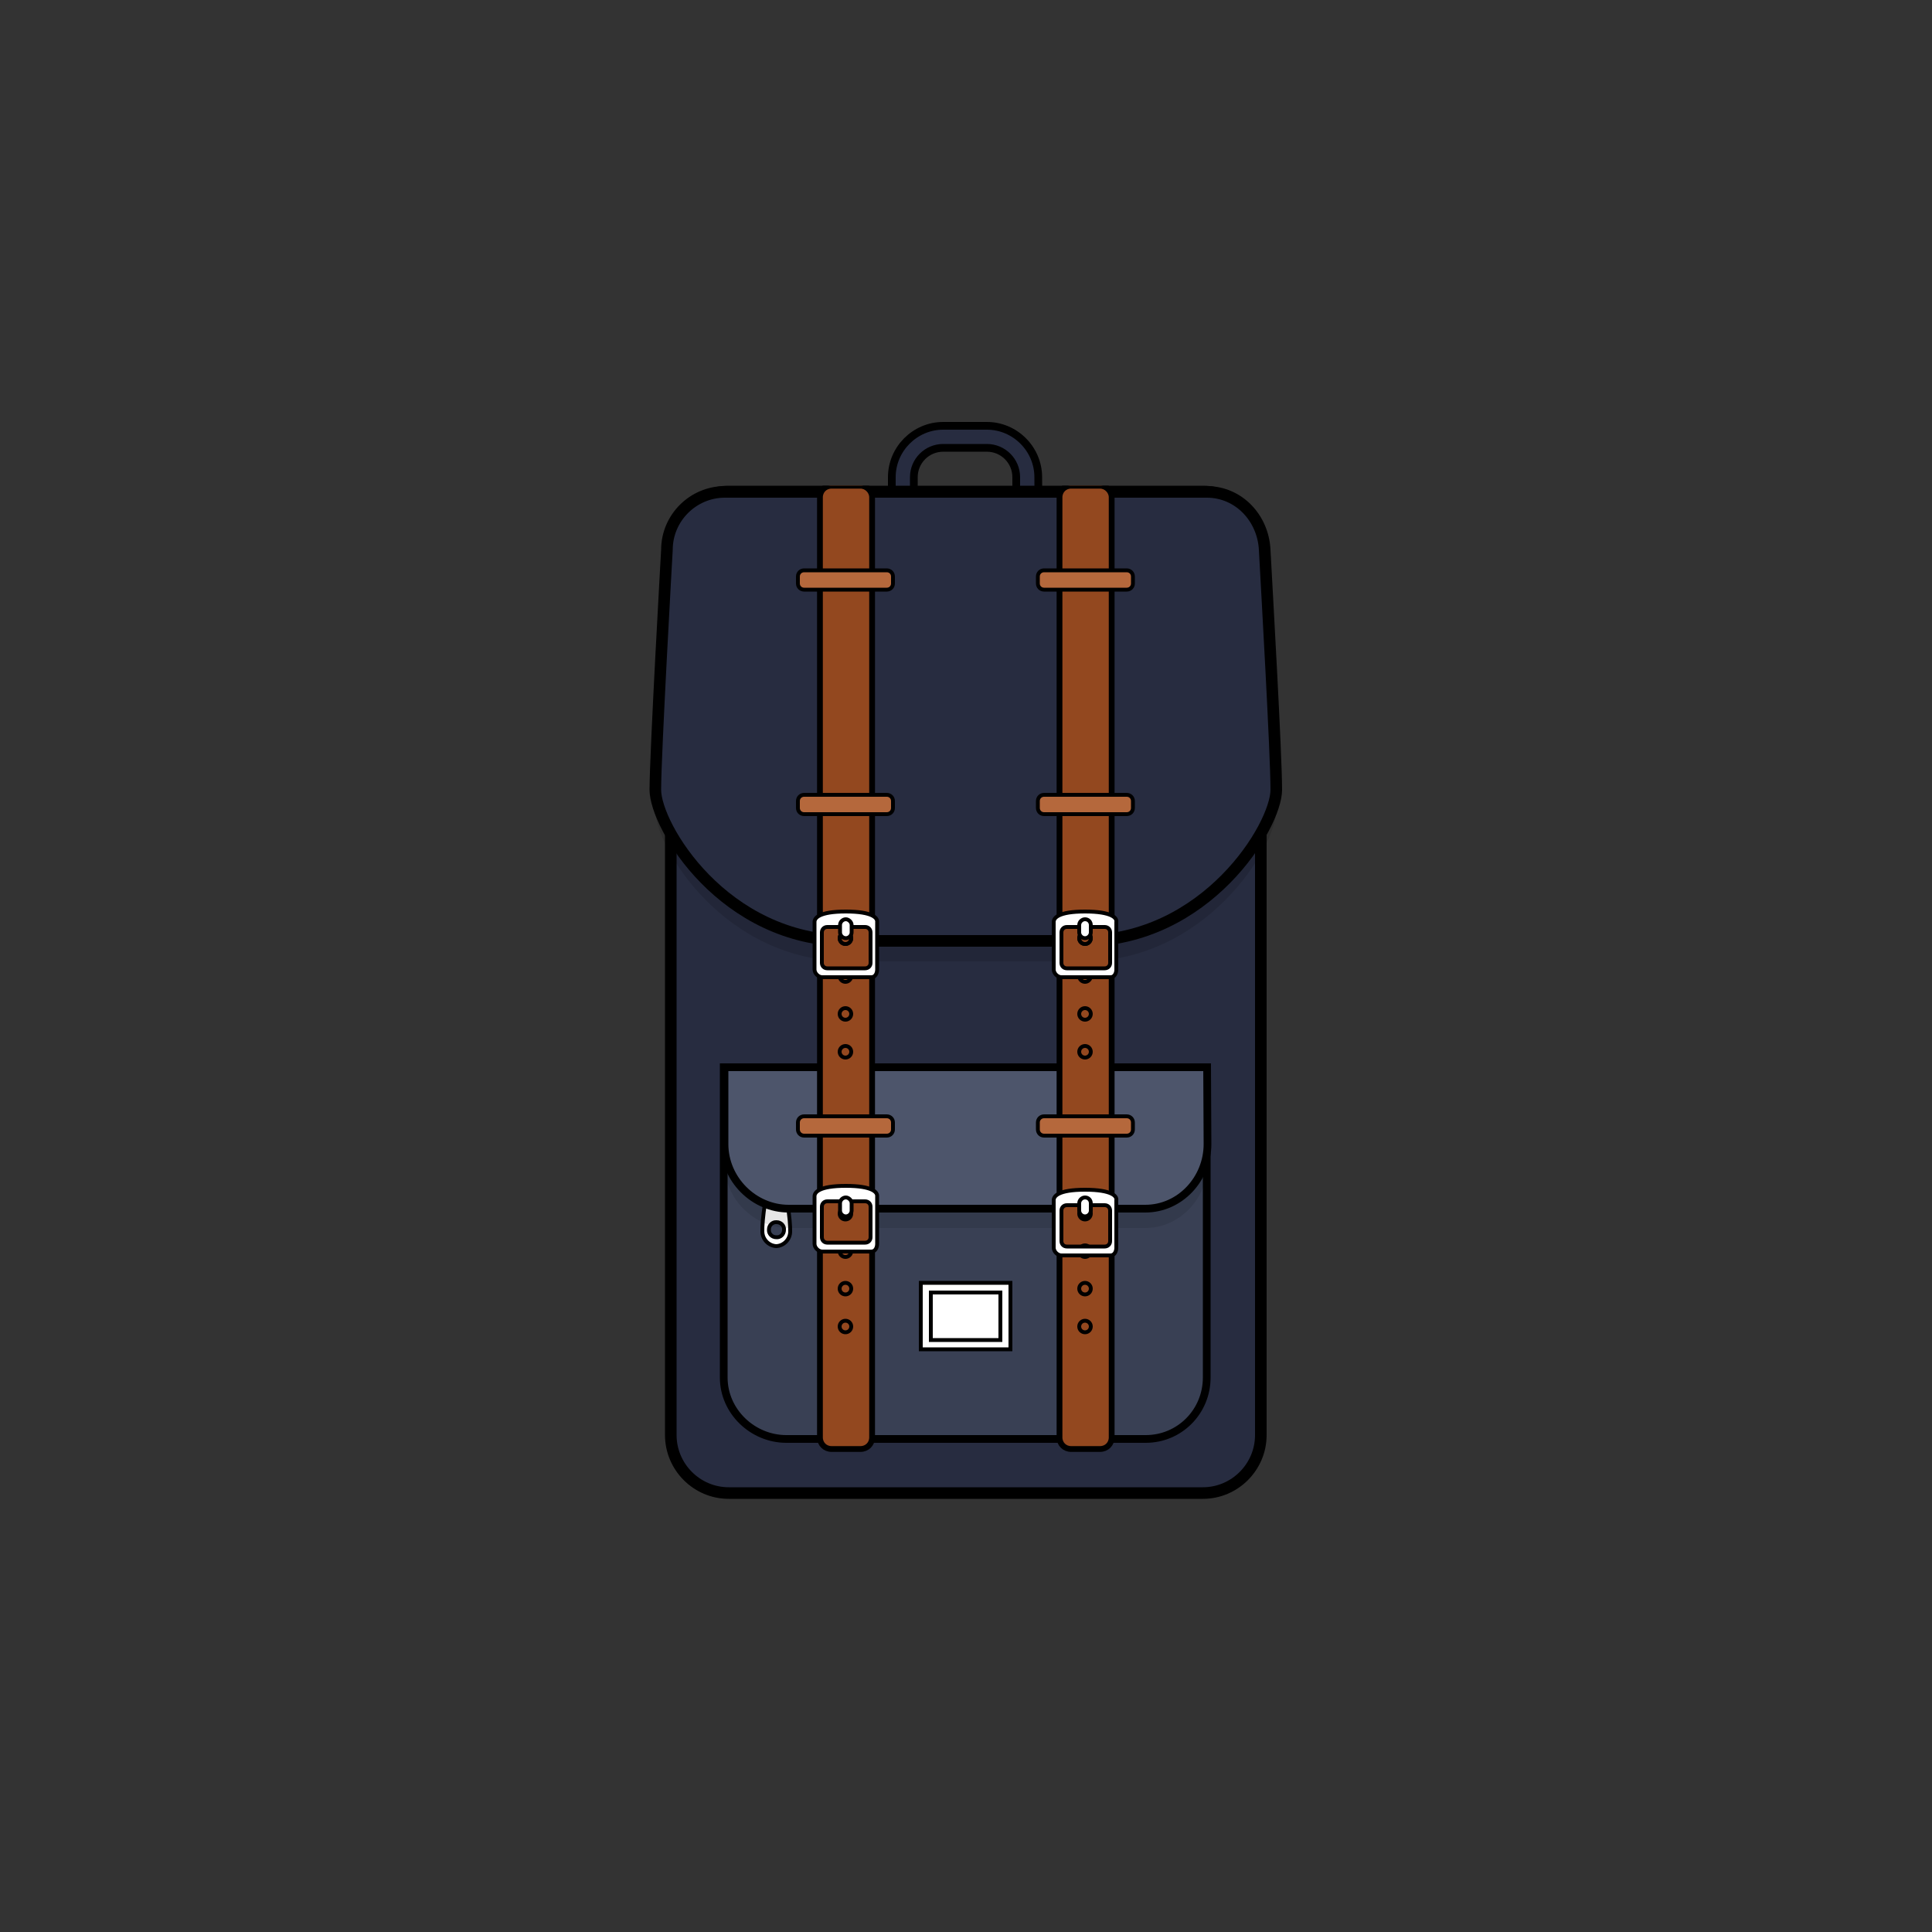 <?xml version="1.0" encoding="utf-8"?>
<!-- Generator: Adobe Illustrator 19.2.1, SVG Export Plug-In . SVG Version: 6.00 Build 0)  -->
<svg version="1.1" id="backpack" xmlns="http://www.w3.org/2000/svg" xmlns:xlink="http://www.w3.org/1999/xlink" x="0px" y="0px"
	 width="500px" height="500px" viewBox="0 0 500 500" enable-background="new 0 0 500 500" xml:space="preserve">
<rect x="0" y="0" width="500" height="500" fill="#333333" stroke="none"/>
<g id="background" display="none">
	<rect display="inline" fill="#E6E6E6" width="500" height="500"/>
</g>
<g id="handle">
	<path fill="#272C40" stroke="#000000" stroke-width="2" stroke-miterlimit="10" d="M268.8,145.7H263v-22.2c0-4.2-3.4-7.6-7.6-7.6
		h-11.3c-4.2,0-7.6,3.4-7.6,7.6v22.2h-5.7v-22.2c0-7.3,6-13.3,13.3-13.3h11.3c7.3,0,13.3,6,13.3,13.3L268.8,145.7L268.8,145.7
		L268.8,145.7z"/>
</g>
<g id="base">
	<path fill="#272C40" stroke="#000000" stroke-width="3" stroke-miterlimit="10" d="M311.3,386.4H188.6c-8.3,0-15-6.8-15-15V142.2
		c0-8.3,6.8-15,15-15h122.7c8.3,0,15,6.8,15,15v229.2C326.3,379.6,319.6,386.4,311.3,386.4z"/>
</g>
<g id="cover-shadow">
	<path opacity="0.125" enable-background="new    " d="M280.3,248.8c-30.2,0-30.5,0-60.7,0c-32.4,0-50-29.8-50-39.1s3-62.1,3-62.1
		c0-8.3,6.8-15,15-15h124.7c8.3,0,14.6,6.8,15,15c0.5,9.3,3,52.8,3,62.1C330.3,219,312.3,248.8,280.3,248.8z"/>
</g>
<g id="cover">
	<path fill="#272C40" stroke="#000000" stroke-width="3" stroke-miterlimit="10" d="M280.3,243.5c-30.2,0-30.5,0-60.7,0
		c-32.4,0-50-29.8-50-39.1c0-9.3,3-62.1,3-62.1c0-8.3,6.8-15,15-15h124.7c8.3,0,14.6,6.8,15,15c0.5,9.3,3,52.8,3,62.1
		C330.3,213.7,312.3,243.5,280.3,243.5z"/>
</g>
<g id="pocket-base">
	<path fill="#394054" stroke="#000000" stroke-width="2" stroke-miterlimit="10" d="M312.3,276.2h-125v80.3
		c0,8.8,7.5,15.9,16.2,15.9h93c8.8,0,15.8-7.1,15.8-15.9v-64.4C312.3,283.4,312.3,284.9,312.3,276.2L312.3,276.2z"/>
</g>
<g id="zipper">
	<path fill="#FFFFFF" stroke="#000000" stroke-miterlimit="10" d="M200.9,305.3c-2.8,0.4-3.7,11.3-3.6,13.4c0,2,1.6,3.7,3.6,3.8
		c2-0.1,3.6-1.8,3.6-3.8C204.6,316.6,203.6,305.7,200.9,305.3z M200.9,320.2c-1.1,0-2-0.9-1.9-2c0-1.1,0.9-2,2-1.9
		c1.1,0,2,0.9,1.9,2C202.9,319.4,202,320.3,200.9,320.2z"/>
</g>
<g id="pocket-top-shadow" opacity="0.1">
	<path d="M312.5,301.1c0,9-7.1,16.7-16.1,16.7h-92.3c-9,0-16.6-7.6-16.6-16.7v-19.9h124.9L312.5,301.1L312.5,301.1L312.5,301.1z"/>
</g>
<g id="pocket-top">
	<path id="pocket" fill="#4D556B" stroke="#000000" stroke-width="2" stroke-miterlimit="10" d="M312.5,296.1
		c0,9-7.1,16.7-16.1,16.7h-92.3c-9,0-16.6-7.6-16.6-16.7v-19.9h124.9L312.5,296.1L312.5,296.1L312.5,296.1z"/>
</g>
<g id="logo">
	<path fill="#FFFFFF" stroke="#000000" stroke-miterlimit="10" d="M238.3,332h23.2v17.2h-23.2V332z"/>
	<path fill="#FFFFFF" stroke="#000000" stroke-miterlimit="10" d="M240.9,334.5h18v12.3h-18V334.5z"/>
</g>
<g>
	<defs>
		<rect id="SVGID_1_" y="125.7" width="500" height="278.3"/>
	</defs>
	<clipPath id="SVGID_2_">
		<use xlink:href="#SVGID_1_"  overflow="visible"/>
	</clipPath>
	<g id="strap-right" clip-path="url(#SVGID_2_)">
		<path fill="#93481F" stroke="#000000" stroke-width="1.5" stroke-miterlimit="10" d="M284.7,125.7h-7.5c-1.7,0-3,1.3-3,3v1.7v4.8
			v1v2.2v220.9v5.7v7c0,1.7,1.3,3,3,3h7.5c1.7,0,3-1.3,3-3v-7v-5.7V138.4v-2.2v-1v-4.8v-1.7C287.7,127.1,286.3,125.7,284.7,125.7z"
			/>
		<ellipse fill="#93481F" stroke="#000000" stroke-miterlimit="10" cx="280.8" cy="323.8" rx="1.5" ry="1.5"/>
		<ellipse fill="#93481F" stroke="#000000" stroke-miterlimit="10" cx="280.8" cy="333.5" rx="1.5" ry="1.5"/>
		<ellipse fill="#93481F" stroke="#000000" stroke-miterlimit="10" cx="280.8" cy="314.1" rx="1.5" ry="1.5"/>
		<ellipse fill="#93481F" stroke="#000000" stroke-miterlimit="10" cx="280.8" cy="343.3" rx="1.5" ry="1.5"/>
		<ellipse fill="#93481F" stroke="#000000" stroke-miterlimit="10" cx="280.8" cy="252.6" rx="1.5" ry="1.5"/>
		<ellipse fill="#93481F" stroke="#000000" stroke-miterlimit="10" cx="280.8" cy="262.4" rx="1.5" ry="1.5"/>
		<ellipse fill="#93481F" stroke="#000000" stroke-miterlimit="10" cx="280.8" cy="242.8" rx="1.5" ry="1.5"/>
		<ellipse fill="#93481F" stroke="#000000" stroke-miterlimit="10" cx="280.8" cy="272.2" rx="1.5" ry="1.5"/>
		<ellipse fill="#93481F" stroke="#000000" stroke-miterlimit="10" cx="280.8" cy="242.8" rx="1.5" ry="1.5"/>
	</g>
</g>
<g>
	<defs>
		<rect id="SVGID_3_" y="125.7" width="500" height="278.3"/>
	</defs>
	<clipPath id="SVGID_4_">
		<use xlink:href="#SVGID_3_"  overflow="visible"/>
	</clipPath>
	<g id="strap-left" clip-path="url(#SVGID_4_)">
		<path fill="#93481F" stroke="#000000" stroke-width="1.5" stroke-miterlimit="10" d="M222.7,125.7h-7.5c-1.7,0-3,1.3-3,3v1.7v4.8
			v1v2.2v220.9v5.7v7c0,1.7,1.3,3,3,3h7.5c1.7,0,3-1.3,3-3v-7v-5.7V138.4v-2.2v-1v-4.8v-1.7C225.7,127.1,224.3,125.7,222.7,125.7z"
			/>
		<ellipse fill="#93481F" stroke="#000000" stroke-miterlimit="10" cx="218.8" cy="323.8" rx="1.5" ry="1.5"/>
		<ellipse fill="#93481F" stroke="#000000" stroke-miterlimit="10" cx="218.8" cy="333.5" rx="1.5" ry="1.5"/>
		<ellipse fill="#93481F" stroke="#000000" stroke-miterlimit="10" cx="218.8" cy="314.1" rx="1.5" ry="1.5"/>
		<ellipse fill="#93481F" stroke="#000000" stroke-miterlimit="10" cx="218.8" cy="343.3" rx="1.5" ry="1.5"/>
		<ellipse fill="#93481F" stroke="#000000" stroke-miterlimit="10" cx="218.8" cy="252.6" rx="1.5" ry="1.5"/>
		<ellipse fill="#93481F" stroke="#000000" stroke-miterlimit="10" cx="218.8" cy="262.4" rx="1.5" ry="1.5"/>
		<ellipse fill="#93481F" stroke="#000000" stroke-miterlimit="10" cx="218.8" cy="242.8" rx="1.5" ry="1.5"/>
		<ellipse fill="#93481F" stroke="#000000" stroke-miterlimit="10" cx="218.8" cy="272.2" rx="1.5" ry="1.5"/>
		<ellipse fill="#93481F" stroke="#000000" stroke-miterlimit="10" cx="218.8" cy="242.8" rx="1.5" ry="1.5"/>
	</g>
</g>
<g id="strap-holder-right">
	<path fill="#B5683C" stroke="#000000" stroke-miterlimit="10" d="M293.2,209.1c0,0.9-0.7,1.6-1.6,1.6h-21.4c-0.9,0-1.6-0.7-1.6-1.6
		v-1.8c0-0.9,0.7-1.6,1.6-1.6h21.4c0.9,0,1.6,0.7,1.6,1.6V209.1L293.2,209.1z M293.2,292.3c0,0.9-0.7,1.6-1.6,1.6h-21.4
		c-0.9,0-1.6-0.7-1.6-1.6v-1.8c0-0.9,0.7-1.6,1.6-1.6h21.4c0.9,0,1.6,0.7,1.6,1.6V292.3L293.2,292.3z M293.2,151
		c0,0.9-0.7,1.6-1.6,1.6h-21.4c-0.9,0-1.6-0.7-1.6-1.6v-1.8c0-0.9,0.7-1.6,1.6-1.6h21.4c0.9,0,1.6,0.7,1.6,1.6V151L293.2,151z"/>
</g>
<g id="strap-buckle-right">
	<path fill="#FFFFFF" stroke="#000000" stroke-miterlimit="10" d="M280.8,235.9c-7,0-8.1,1.7-8.1,2.7v12.3c0,1,1,2,2,2h12.7
		c1,0,1.5-1,1.5-2v-12.3C289.1,237.6,287.8,235.9,280.8,235.9L280.8,235.9L280.8,235.9z M287.3,249.2c0,0.8-0.6,1.4-1.4,1.4h-9.8
		c-0.8,0-1.4-0.6-1.4-1.4v-7.9c0-0.8,0.6-1.4,1.4-1.4h9.8c0.8,0,1.4,0.6,1.4,1.4V249.2L287.3,249.2z"/>
	<path fill="#FFFFFF" stroke="#000000" stroke-miterlimit="10" d="M280.8,307.9c-7,0-8.1,1.7-8.1,2.7v12.3c0,1,1,2,2,2h12.7
		c1,0,1.5-1,1.5-2v-12.3C289.1,309.6,287.8,307.9,280.8,307.9L280.8,307.9L280.8,307.9z M287.3,321.2c0,0.8-0.6,1.4-1.4,1.4h-9.8
		c-0.8,0-1.4-0.6-1.4-1.4v-7.9c0-0.8,0.6-1.4,1.4-1.4h9.8c0.8,0,1.4,0.6,1.4,1.4V321.2L287.3,321.2z"/>
</g>
<g id="strap-prong-right-btm">
	<path fill="#FFFFFF" stroke="#000000" stroke-miterlimit="10" d="M280.8,309.9c-0.8,0-1.5,0.7-1.5,1.5v1.9c0,0.8,0.7,1.5,1.5,1.5
		s1.5-0.7,1.5-1.5v-1.9C282.3,310.6,281.7,309.9,280.8,309.9z"/>
</g>
<g id="strap-prong-right-top">
	<path fill="#FFFFFF" stroke="#000000" stroke-miterlimit="10" d="M280.8,237.9c-0.8,0-1.5,0.7-1.5,1.5v1.9c0,0.8,0.7,1.5,1.5,1.5
		s1.5-0.7,1.5-1.5v-1.9C282.3,238.6,281.7,237.9,280.8,237.9z"/>
</g>
<g id="strap-holder-left">
	<path fill="#B5683C" stroke="#000000" stroke-miterlimit="10" d="M231.1,209.1c0,0.9-0.7,1.6-1.6,1.6h-21.4c-0.9,0-1.6-0.7-1.6-1.6
		v-1.8c0-0.9,0.7-1.6,1.6-1.6h21.4c0.9,0,1.6,0.7,1.6,1.6V209.1L231.1,209.1z M231.1,292.3c0,0.9-0.7,1.6-1.6,1.6h-21.4
		c-0.9,0-1.6-0.7-1.6-1.6v-1.8c0-0.9,0.7-1.6,1.6-1.6h21.4c0.9,0,1.6,0.7,1.6,1.6V292.3L231.1,292.3z M231.1,151
		c0,0.9-0.7,1.6-1.6,1.6h-21.4c-0.9,0-1.6-0.7-1.6-1.6v-1.8c0-0.9,0.7-1.6,1.6-1.6h21.4c0.9,0,1.6,0.7,1.6,1.6V151L231.1,151z"/>
</g>
<g id="strap-buckle-left">
	<path fill="#FFFFFF" stroke="#000000" stroke-miterlimit="10" d="M218.9,306.9c-7,0-8.1,1.7-8.1,2.7v12.3c0,1,1,2,2,2h12.7
		c1,0,1.5-1,1.5-2v-12.3C227.1,308.6,225.9,306.9,218.9,306.9L218.9,306.9L218.9,306.9z M225.3,320.2c0,0.8-0.6,1.4-1.4,1.4h-9.8
		c-0.8,0-1.4-0.6-1.4-1.4v-7.9c0-0.8,0.6-1.4,1.4-1.4h9.8c0.8,0,1.4,0.6,1.4,1.4V320.2L225.3,320.2z"/>
	<path fill="#FFFFFF" stroke="#000000" stroke-miterlimit="10" d="M218.9,235.9c-7,0-8.1,1.7-8.1,2.7v12.3c0,1,1,2,2,2h12.7
		c1,0,1.5-1,1.5-2v-12.3C227.1,237.6,225.9,235.9,218.9,235.9L218.9,235.9L218.9,235.9z M225.3,249.2c0,0.8-0.6,1.4-1.4,1.4h-9.8
		c-0.8,0-1.4-0.6-1.4-1.4v-7.9c0-0.8,0.6-1.4,1.4-1.4h9.8c0.8,0,1.4,0.6,1.4,1.4V249.2L225.3,249.2z"/>
</g>
<g id="strap-prong-left-btm">
	<path fill="#FFFFFF" stroke="#000000" stroke-miterlimit="10" d="M218.9,309.9c-0.8,0-1.5,0.7-1.5,1.5v1.9c0,0.8,0.7,1.5,1.5,1.5
		s1.5-0.7,1.5-1.5v-1.9C220.4,310.6,219.6,309.9,218.9,309.9z"/>
</g>
<g id="strap-prong-left-top">
	<path fill="#FFFFFF" stroke="#000000" stroke-miterlimit="10" d="M218.9,237.9c-0.8,0-1.5,0.7-1.5,1.5v1.9c0,0.8,0.7,1.5,1.5,1.5
		s1.5-0.7,1.5-1.5v-1.9C220.4,238.6,219.6,237.9,218.9,237.9z"/>
</g>
</svg>
